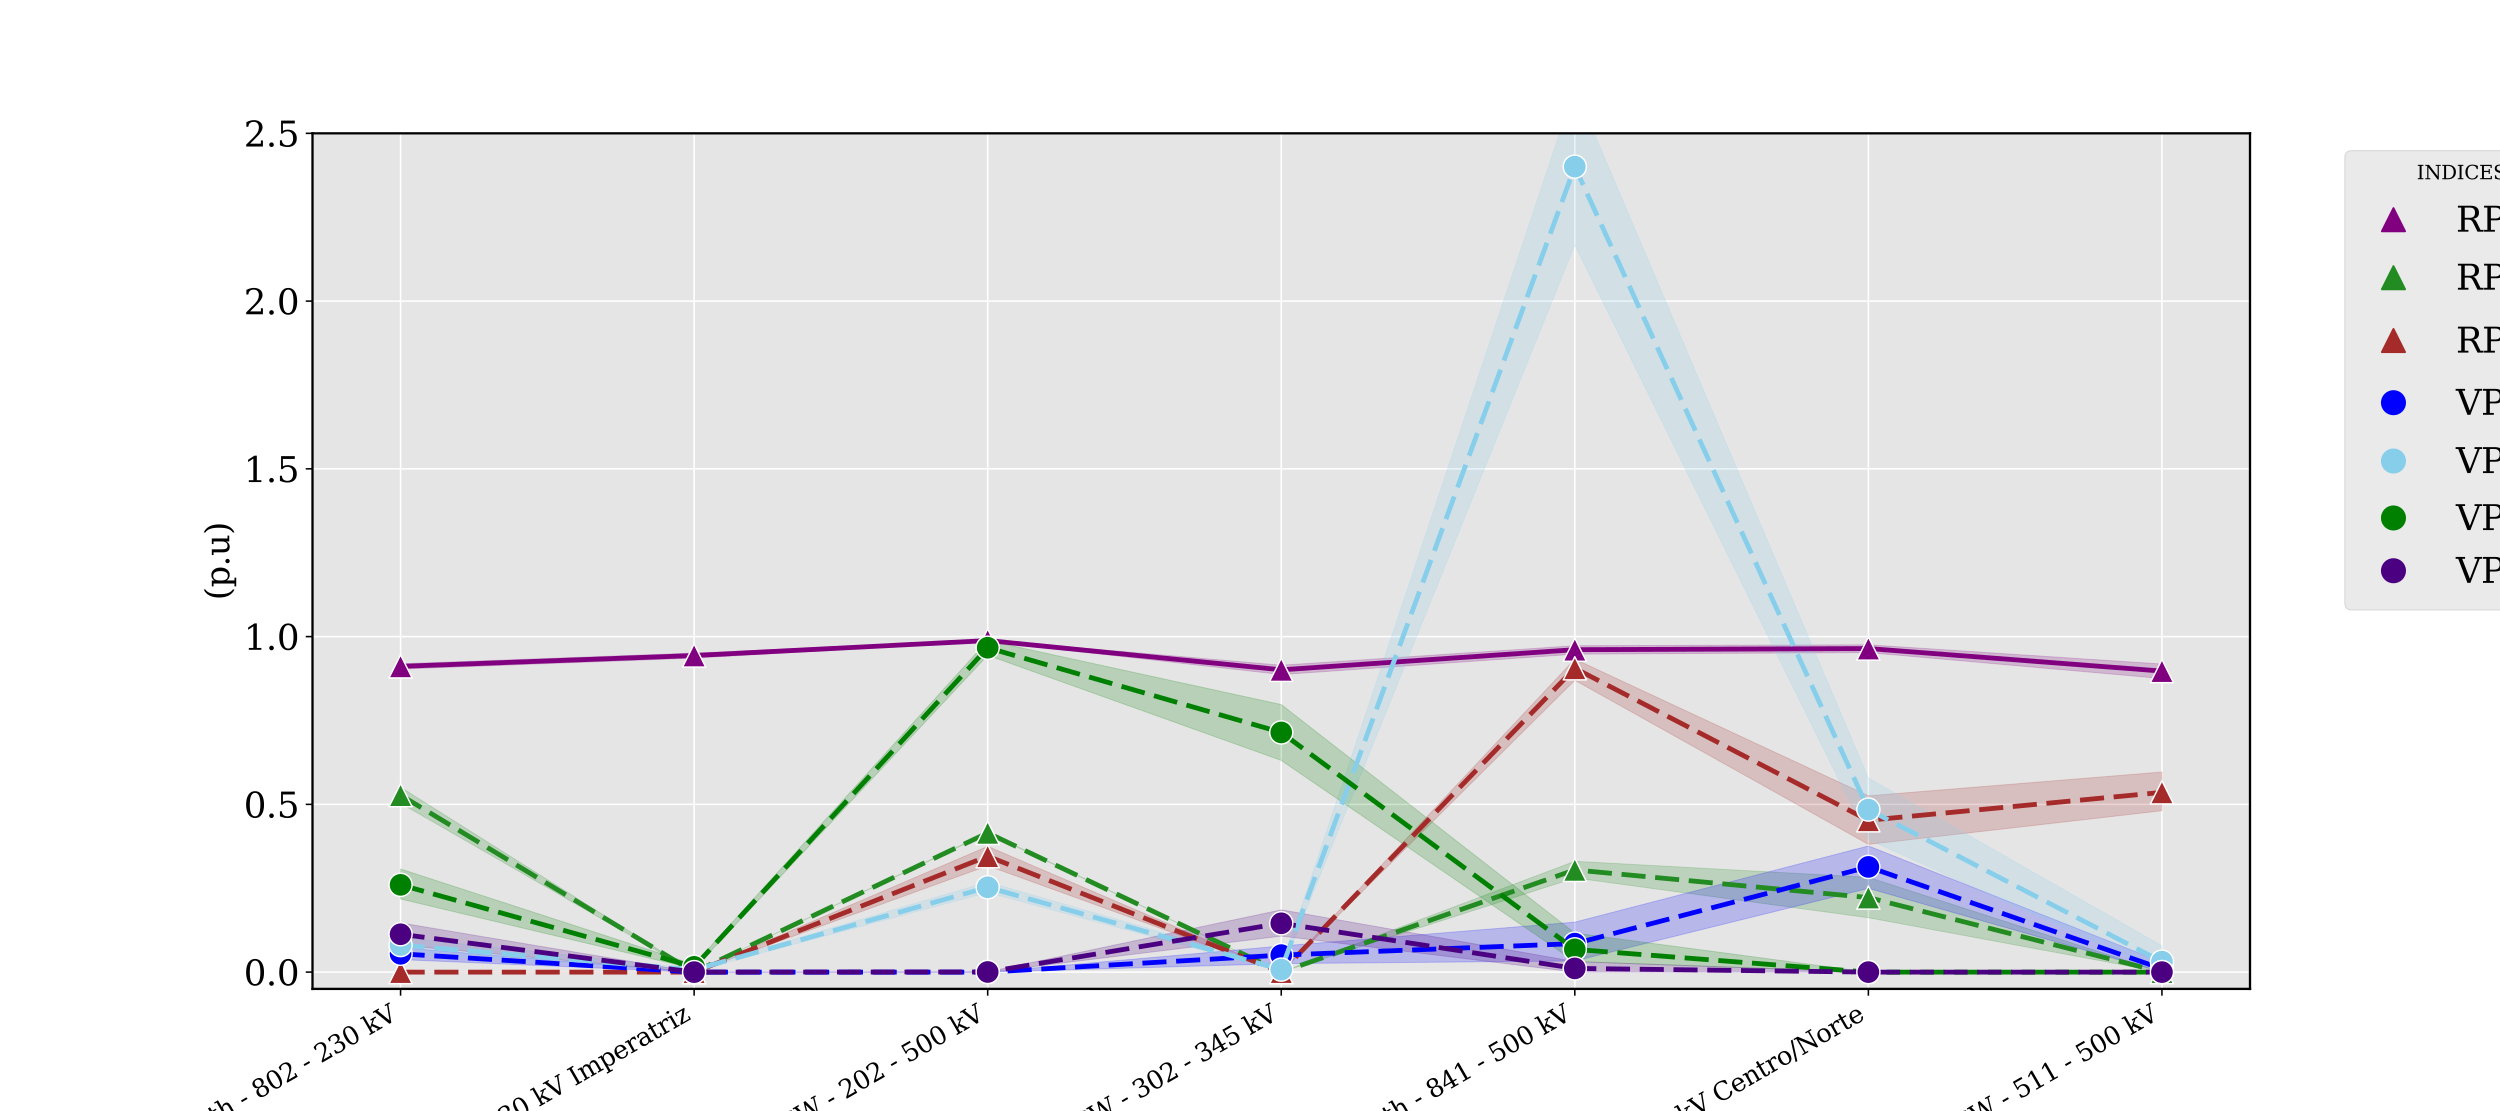 <?xml version="1.0" encoding="utf-8" standalone="no"?>
<!DOCTYPE svg PUBLIC "-//W3C//DTD SVG 1.1//EN"
  "http://www.w3.org/Graphics/SVG/1.1/DTD/svg11.dtd">
<svg xmlns:xlink="http://www.w3.org/1999/xlink" width="1296pt" height="576pt" viewBox="0 0 1296 576" xmlns="http://www.w3.org/2000/svg" version="1.1">
 <defs>
  <style type="text/css">*{stroke-linejoin: round; stroke-linecap: butt}</style>
 </defs>
 <g id="figure_1">
  <g id="patch_1">
   <path d="M 0 576 
L 1296 576 
L 1296 0 
L 0 0 
z
" style="fill: #ffffff"/>
  </g>
  <g id="axes_1">
   <g id="patch_2">
    <path d="M 162 512.64 
L 1166.4 512.64 
L 1166.4 69.12 
L 162 69.12 
z
" style="fill: #e5e5e5"/>
   </g>
   <g id="matplotlib.axis_1">
    <g id="xtick_1">
     <g id="line2d_1">
      <path d="M 207.655 512.64 
L 207.655 69.12 
" clip-path="url(#pb67c1c9830)" style="fill: none; stroke: #ffffff; stroke-width: 0.8; stroke-linecap: square"/>
     </g>
     <g id="line2d_2">
      <defs>
       <path id="mefac472a27" d="M 0 0 
L 0 3.5 
" style="stroke: #000000; stroke-width: 0.8"/>
      </defs>
      <g>
       <use xlink:href="#mefac472a27" x="207.655" y="512.64" style="stroke: #000000; stroke-width: 0.8"/>
      </g>
     </g>
     <g id="text_1">
      <!-- North - 802 - 230 kV -->
      <g transform="translate(89.086 595.87) rotate(-30) scale(0.13 -0.13)">
       <defs>
        <path id="DejaVuSerif-4e" d="M 313 0 
L 313 331 
L 941 331 
L 941 4331 
L 313 4331 
L 313 4666 
L 1509 4666 
L 4306 984 
L 4306 4331 
L 3681 4331 
L 3681 4666 
L 5319 4666 
L 5319 4331 
L 4691 4331 
L 4691 -91 
L 4313 -91 
L 1325 3841 
L 1325 331 
L 1953 331 
L 1953 0 
L 313 0 
z
" transform="scale(0.016)"/>
        <path id="DejaVuSerif-6f" d="M 1925 219 
Q 2388 219 2623 584 
Q 2859 950 2859 1663 
Q 2859 2375 2623 2739 
Q 2388 3103 1925 3103 
Q 1463 3103 1227 2739 
Q 991 2375 991 1663 
Q 991 950 1228 584 
Q 1466 219 1925 219 
z
M 1925 -91 
Q 1200 -91 759 389 
Q 319 869 319 1663 
Q 319 2456 758 2934 
Q 1197 3413 1925 3413 
Q 2653 3413 3092 2934 
Q 3531 2456 3531 1663 
Q 3531 869 3092 389 
Q 2653 -91 1925 -91 
z
" transform="scale(0.016)"/>
        <path id="DejaVuSerif-72" d="M 3059 3328 
L 3059 2497 
L 2728 2497 
Q 2713 2744 2591 2866 
Q 2469 2988 2234 2988 
Q 1809 2988 1582 2694 
Q 1356 2400 1356 1850 
L 1356 331 
L 2022 331 
L 2022 0 
L 263 0 
L 263 331 
L 781 331 
L 781 2994 
L 231 2994 
L 231 3322 
L 1356 3322 
L 1356 2731 
Q 1525 3078 1790 3245 
Q 2056 3413 2438 3413 
Q 2578 3413 2733 3391 
Q 2888 3369 3059 3328 
z
" transform="scale(0.016)"/>
        <path id="DejaVuSerif-74" d="M 691 2988 
L 184 2988 
L 184 3322 
L 691 3322 
L 691 4353 
L 1269 4353 
L 1269 3322 
L 2350 3322 
L 2350 2988 
L 1269 2988 
L 1269 878 
Q 1269 456 1350 337 
Q 1431 219 1650 219 
Q 1875 219 1978 351 
Q 2081 484 2088 781 
L 2522 781 
Q 2497 328 2275 118 
Q 2053 -91 1600 -91 
Q 1103 -91 897 129 
Q 691 350 691 878 
L 691 2988 
z
" transform="scale(0.016)"/>
        <path id="DejaVuSerif-68" d="M 263 0 
L 263 331 
L 781 331 
L 781 4531 
L 231 4531 
L 231 4863 
L 1356 4863 
L 1356 2731 
Q 1516 3069 1770 3241 
Q 2025 3413 2363 3413 
Q 2913 3413 3172 3097 
Q 3431 2781 3431 2113 
L 3431 331 
L 3944 331 
L 3944 0 
L 2356 0 
L 2356 331 
L 2853 331 
L 2853 1931 
Q 2853 2541 2704 2764 
Q 2556 2988 2175 2988 
Q 1775 2988 1565 2697 
Q 1356 2406 1356 1850 
L 1356 331 
L 1856 331 
L 1856 0 
L 263 0 
z
" transform="scale(0.016)"/>
        <path id="DejaVuSerif-20" transform="scale(0.016)"/>
        <path id="DejaVuSerif-2d" d="M 281 1959 
L 1881 1959 
L 1881 1472 
L 281 1472 
L 281 1959 
z
" transform="scale(0.016)"/>
        <path id="DejaVuSerif-38" d="M 2981 1275 
Q 2981 1775 2732 2051 
Q 2484 2328 2034 2328 
Q 1584 2328 1336 2051 
Q 1088 1775 1088 1275 
Q 1088 772 1336 495 
Q 1584 219 2034 219 
Q 2484 219 2732 495 
Q 2981 772 2981 1275 
z
M 2853 3541 
Q 2853 3966 2637 4203 
Q 2422 4441 2034 4441 
Q 1650 4441 1433 4203 
Q 1216 3966 1216 3541 
Q 1216 3113 1433 2875 
Q 1650 2638 2034 2638 
Q 2422 2638 2637 2875 
Q 2853 3113 2853 3541 
z
M 2516 2484 
Q 3047 2413 3344 2092 
Q 3641 1772 3641 1275 
Q 3641 619 3225 264 
Q 2809 -91 2034 -91 
Q 1263 -91 845 264 
Q 428 619 428 1275 
Q 428 1772 725 2092 
Q 1022 2413 1556 2484 
Q 1084 2569 832 2842 
Q 581 3116 581 3541 
Q 581 4103 968 4426 
Q 1356 4750 2034 4750 
Q 2713 4750 3100 4426 
Q 3488 4103 3488 3541 
Q 3488 3116 3236 2842 
Q 2984 2569 2516 2484 
z
" transform="scale(0.016)"/>
        <path id="DejaVuSerif-30" d="M 2034 219 
Q 2513 219 2750 744 
Q 2988 1269 2988 2328 
Q 2988 3391 2750 3916 
Q 2513 4441 2034 4441 
Q 1556 4441 1318 3916 
Q 1081 3391 1081 2328 
Q 1081 1269 1318 744 
Q 1556 219 2034 219 
z
M 2034 -91 
Q 1275 -91 848 546 
Q 422 1184 422 2328 
Q 422 3475 848 4112 
Q 1275 4750 2034 4750 
Q 2797 4750 3222 4112 
Q 3647 3475 3647 2328 
Q 3647 1184 3222 546 
Q 2797 -91 2034 -91 
z
" transform="scale(0.016)"/>
        <path id="DejaVuSerif-32" d="M 819 3553 
L 469 3553 
L 469 4384 
Q 803 4563 1142 4656 
Q 1481 4750 1806 4750 
Q 2534 4750 2956 4397 
Q 3378 4044 3378 3438 
Q 3378 2753 2422 1800 
Q 2347 1728 2309 1691 
L 1131 513 
L 3078 513 
L 3078 1088 
L 3444 1088 
L 3444 0 
L 434 0 
L 434 341 
L 1850 1753 
Q 2319 2222 2519 2614 
Q 2719 3006 2719 3438 
Q 2719 3909 2473 4175 
Q 2228 4441 1797 4441 
Q 1350 4441 1106 4219 
Q 863 3997 819 3553 
z
" transform="scale(0.016)"/>
        <path id="DejaVuSerif-33" d="M 622 4469 
Q 988 4606 1323 4678 
Q 1659 4750 1953 4750 
Q 2638 4750 3022 4454 
Q 3406 4159 3406 3634 
Q 3406 3213 3140 2930 
Q 2875 2647 2388 2547 
Q 2963 2466 3280 2130 
Q 3597 1794 3597 1259 
Q 3597 606 3158 257 
Q 2719 -91 1894 -91 
Q 1528 -91 1179 -12 
Q 831 66 488 225 
L 488 1131 
L 838 1131 
Q 869 681 1141 450 
Q 1413 219 1906 219 
Q 2384 219 2661 495 
Q 2938 772 2938 1253 
Q 2938 1803 2653 2086 
Q 2369 2369 1819 2369 
L 1522 2369 
L 1522 2688 
L 1678 2688 
Q 2225 2688 2498 2914 
Q 2772 3141 2772 3597 
Q 2772 4006 2547 4223 
Q 2322 4441 1900 4441 
Q 1478 4441 1245 4241 
Q 1013 4041 972 3647 
L 622 3647 
L 622 4469 
z
" transform="scale(0.016)"/>
        <path id="DejaVuSerif-6b" d="M 1831 0 
L 219 0 
L 219 331 
L 738 331 
L 738 4531 
L 184 4531 
L 184 4863 
L 1313 4863 
L 1313 1697 
L 2713 2988 
L 2234 2988 
L 2234 3322 
L 3738 3322 
L 3738 2988 
L 3169 2988 
L 2181 2075 
L 3444 331 
L 3922 331 
L 3922 0 
L 2284 0 
L 2284 331 
L 2759 331 
L 1766 1697 
L 1313 1275 
L 1313 331 
L 1831 331 
L 1831 0 
z
" transform="scale(0.016)"/>
        <path id="DejaVuSerif-56" d="M 1119 4331 
L 2497 750 
L 3872 4331 
L 3347 4331 
L 3347 4666 
L 4716 4666 
L 4716 4331 
L 4263 4331 
L 2597 0 
L 2059 0 
L 403 4331 
L -63 4331 
L -63 4666 
L 1638 4666 
L 1638 4331 
L 1119 4331 
z
" transform="scale(0.016)"/>
       </defs>
       <use xlink:href="#DejaVuSerif-4e"/>
       <use xlink:href="#DejaVuSerif-6f" x="87.5"/>
       <use xlink:href="#DejaVuSerif-72" x="147.705"/>
       <use xlink:href="#DejaVuSerif-74" x="195.508"/>
       <use xlink:href="#DejaVuSerif-68" x="235.693"/>
       <use xlink:href="#DejaVuSerif-20" x="300.098"/>
       <use xlink:href="#DejaVuSerif-2d" x="331.885"/>
       <use xlink:href="#DejaVuSerif-20" x="365.674"/>
       <use xlink:href="#DejaVuSerif-38" x="397.461"/>
       <use xlink:href="#DejaVuSerif-30" x="461.084"/>
       <use xlink:href="#DejaVuSerif-32" x="524.707"/>
       <use xlink:href="#DejaVuSerif-20" x="588.33"/>
       <use xlink:href="#DejaVuSerif-2d" x="620.117"/>
       <use xlink:href="#DejaVuSerif-20" x="653.906"/>
       <use xlink:href="#DejaVuSerif-32" x="685.693"/>
       <use xlink:href="#DejaVuSerif-33" x="749.316"/>
       <use xlink:href="#DejaVuSerif-30" x="812.939"/>
       <use xlink:href="#DejaVuSerif-20" x="876.562"/>
       <use xlink:href="#DejaVuSerif-6b" x="908.35"/>
       <use xlink:href="#DejaVuSerif-56" x="968.945"/>
      </g>
     </g>
    </g>
    <g id="xtick_2">
     <g id="line2d_3">
      <path d="M 359.836 512.64 
L 359.836 69.12 
" clip-path="url(#pb67c1c9830)" style="fill: none; stroke: #ffffff; stroke-width: 0.8; stroke-linecap: square"/>
     </g>
     <g id="line2d_4">
      <g>
       <use xlink:href="#mefac472a27" x="359.836" y="512.64" style="stroke: #000000; stroke-width: 0.8"/>
      </g>
     </g>
     <g id="text_2">
      <!-- North - 863 - 230 kV Imperatriz -->
      <g transform="translate(177.164 632.88) rotate(-30) scale(0.13 -0.13)">
       <defs>
        <path id="DejaVuSerif-36" d="M 2094 219 
Q 2534 219 2771 542 
Q 3009 866 3009 1472 
Q 3009 2078 2771 2401 
Q 2534 2725 2094 2725 
Q 1647 2725 1412 2412 
Q 1178 2100 1178 1509 
Q 1178 888 1415 553 
Q 1653 219 2094 219 
z
M 1075 2569 
Q 1288 2803 1556 2918 
Q 1825 3034 2163 3034 
Q 2859 3034 3264 2615 
Q 3669 2197 3669 1472 
Q 3669 763 3233 336 
Q 2797 -91 2069 -91 
Q 1278 -91 853 498 
Q 428 1088 428 2181 
Q 428 3406 931 4078 
Q 1434 4750 2350 4750 
Q 2597 4750 2869 4703 
Q 3141 4656 3425 4563 
L 3425 3794 
L 3072 3794 
Q 3034 4109 2831 4275 
Q 2628 4441 2284 4441 
Q 1678 4441 1381 3981 
Q 1084 3522 1075 2569 
z
" transform="scale(0.016)"/>
        <path id="DejaVuSerif-49" d="M 1581 331 
L 2175 331 
L 2175 0 
L 353 0 
L 353 331 
L 947 331 
L 947 4331 
L 353 4331 
L 353 4666 
L 2175 4666 
L 2175 4331 
L 1581 4331 
L 1581 331 
z
" transform="scale(0.016)"/>
        <path id="DejaVuSerif-6d" d="M 3316 2675 
Q 3481 3041 3739 3227 
Q 3997 3413 4341 3413 
Q 4863 3413 5119 3089 
Q 5375 2766 5375 2113 
L 5375 331 
L 5894 331 
L 5894 0 
L 4300 0 
L 4300 331 
L 4800 331 
L 4800 2047 
Q 4800 2556 4650 2772 
Q 4500 2988 4153 2988 
Q 3769 2988 3567 2697 
Q 3366 2406 3366 1850 
L 3366 331 
L 3866 331 
L 3866 0 
L 2291 0 
L 2291 331 
L 2791 331 
L 2791 2069 
Q 2791 2566 2641 2777 
Q 2491 2988 2144 2988 
Q 1759 2988 1557 2697 
Q 1356 2406 1356 1850 
L 1356 331 
L 1856 331 
L 1856 0 
L 263 0 
L 263 331 
L 781 331 
L 781 2994 
L 231 2994 
L 231 3322 
L 1356 3322 
L 1356 2731 
Q 1516 3063 1762 3238 
Q 2009 3413 2322 3413 
Q 2709 3413 2968 3220 
Q 3228 3028 3316 2675 
z
" transform="scale(0.016)"/>
        <path id="DejaVuSerif-70" d="M 1313 1825 
L 1313 1497 
Q 1313 897 1542 583 
Q 1772 269 2209 269 
Q 2650 269 2876 622 
Q 3103 975 3103 1663 
Q 3103 2353 2876 2703 
Q 2650 3053 2209 3053 
Q 1772 3053 1542 2737 
Q 1313 2422 1313 1825 
z
M 738 2988 
L 184 2988 
L 184 3322 
L 1313 3322 
L 1313 2803 
Q 1481 3116 1742 3264 
Q 2003 3413 2388 3413 
Q 3000 3413 3387 2928 
Q 3775 2444 3775 1663 
Q 3775 881 3387 395 
Q 3000 -91 2388 -91 
Q 2003 -91 1742 57 
Q 1481 206 1313 519 
L 1313 -997 
L 1856 -997 
L 1856 -1331 
L 184 -1331 
L 184 -997 
L 738 -997 
L 738 2988 
z
" transform="scale(0.016)"/>
        <path id="DejaVuSerif-65" d="M 3469 1600 
L 991 1600 
L 991 1575 
Q 991 903 1244 561 
Q 1497 219 1991 219 
Q 2369 219 2611 417 
Q 2853 616 2950 1006 
L 3413 1006 
Q 3275 459 2904 184 
Q 2534 -91 1931 -91 
Q 1203 -91 761 389 
Q 319 869 319 1663 
Q 319 2450 753 2931 
Q 1188 3413 1894 3413 
Q 2647 3413 3050 2948 
Q 3453 2484 3469 1600 
z
M 2791 1931 
Q 2772 2513 2545 2808 
Q 2319 3103 1894 3103 
Q 1497 3103 1269 2806 
Q 1041 2509 991 1931 
L 2791 1931 
z
" transform="scale(0.016)"/>
        <path id="DejaVuSerif-61" d="M 2547 1044 
L 2547 1747 
L 1806 1747 
Q 1378 1747 1168 1562 
Q 959 1378 959 997 
Q 959 650 1171 447 
Q 1384 244 1747 244 
Q 2106 244 2326 466 
Q 2547 688 2547 1044 
z
M 3122 2075 
L 3122 331 
L 3634 331 
L 3634 0 
L 2547 0 
L 2547 359 
Q 2356 128 2106 18 
Q 1856 -91 1522 -91 
Q 969 -91 644 203 
Q 319 497 319 997 
Q 319 1513 691 1797 
Q 1063 2081 1741 2081 
L 2547 2081 
L 2547 2309 
Q 2547 2688 2317 2895 
Q 2088 3103 1672 3103 
Q 1328 3103 1125 2947 
Q 922 2791 872 2484 
L 575 2484 
L 575 3156 
Q 875 3284 1158 3348 
Q 1441 3413 1709 3413 
Q 2400 3413 2761 3070 
Q 3122 2728 3122 2075 
z
" transform="scale(0.016)"/>
        <path id="DejaVuSerif-69" d="M 622 4353 
Q 622 4497 726 4603 
Q 831 4709 978 4709 
Q 1122 4709 1226 4603 
Q 1331 4497 1331 4353 
Q 1331 4206 1228 4103 
Q 1125 4000 978 4000 
Q 831 4000 726 4103 
Q 622 4206 622 4353 
z
M 1356 331 
L 1900 331 
L 1900 0 
L 231 0 
L 231 331 
L 781 331 
L 781 2988 
L 231 2988 
L 231 3322 
L 1356 3322 
L 1356 331 
z
" transform="scale(0.016)"/>
        <path id="DejaVuSerif-7a" d="M 256 0 
L 256 269 
L 2338 2988 
L 691 2988 
L 691 2413 
L 359 2413 
L 359 3322 
L 3078 3322 
L 3078 3053 
L 997 331 
L 2803 331 
L 2803 934 
L 3138 934 
L 3138 0 
L 256 0 
z
" transform="scale(0.016)"/>
       </defs>
       <use xlink:href="#DejaVuSerif-4e"/>
       <use xlink:href="#DejaVuSerif-6f" x="87.5"/>
       <use xlink:href="#DejaVuSerif-72" x="147.705"/>
       <use xlink:href="#DejaVuSerif-74" x="195.508"/>
       <use xlink:href="#DejaVuSerif-68" x="235.693"/>
       <use xlink:href="#DejaVuSerif-20" x="300.098"/>
       <use xlink:href="#DejaVuSerif-2d" x="331.885"/>
       <use xlink:href="#DejaVuSerif-20" x="365.674"/>
       <use xlink:href="#DejaVuSerif-38" x="397.461"/>
       <use xlink:href="#DejaVuSerif-36" x="461.084"/>
       <use xlink:href="#DejaVuSerif-33" x="524.707"/>
       <use xlink:href="#DejaVuSerif-20" x="588.33"/>
       <use xlink:href="#DejaVuSerif-2d" x="620.117"/>
       <use xlink:href="#DejaVuSerif-20" x="653.906"/>
       <use xlink:href="#DejaVuSerif-32" x="685.693"/>
       <use xlink:href="#DejaVuSerif-33" x="749.316"/>
       <use xlink:href="#DejaVuSerif-30" x="812.939"/>
       <use xlink:href="#DejaVuSerif-20" x="876.562"/>
       <use xlink:href="#DejaVuSerif-6b" x="908.35"/>
       <use xlink:href="#DejaVuSerif-56" x="968.945"/>
       <use xlink:href="#DejaVuSerif-20" x="1041.162"/>
       <use xlink:href="#DejaVuSerif-49" x="1072.949"/>
       <use xlink:href="#DejaVuSerif-6d" x="1112.451"/>
       <use xlink:href="#DejaVuSerif-70" x="1207.275"/>
       <use xlink:href="#DejaVuSerif-65" x="1271.289"/>
       <use xlink:href="#DejaVuSerif-72" x="1330.469"/>
       <use xlink:href="#DejaVuSerif-61" x="1378.271"/>
       <use xlink:href="#DejaVuSerif-74" x="1437.891"/>
       <use xlink:href="#DejaVuSerif-72" x="1478.076"/>
       <use xlink:href="#DejaVuSerif-69" x="1525.879"/>
       <use xlink:href="#DejaVuSerif-7a" x="1557.861"/>
      </g>
     </g>
    </g>
    <g id="xtick_3">
     <g id="line2d_5">
      <path d="M 512.018 512.64 
L 512.018 69.12 
" clip-path="url(#pb67c1c9830)" style="fill: none; stroke: #ffffff; stroke-width: 0.8; stroke-linecap: square"/>
     </g>
     <g id="line2d_6">
      <g>
       <use xlink:href="#mefac472a27" x="512.018" y="512.64" style="stroke: #000000; stroke-width: 0.8"/>
      </g>
     </g>
     <g id="text_3">
      <!-- SE-CW - 202 - 500 kV -->
      <g transform="translate(387.103 599.534) rotate(-30) scale(0.13 -0.13)">
       <defs>
        <path id="DejaVuSerif-53" d="M 594 225 
L 594 1288 
L 953 1284 
Q 969 753 1261 498 
Q 1553 244 2150 244 
Q 2706 244 2998 464 
Q 3291 684 3291 1106 
Q 3291 1444 3114 1625 
Q 2938 1806 2369 1978 
L 1753 2163 
Q 1084 2366 811 2669 
Q 538 2972 538 3500 
Q 538 4094 959 4422 
Q 1381 4750 2144 4750 
Q 2469 4750 2856 4679 
Q 3244 4609 3681 4475 
L 3681 3481 
L 3328 3481 
Q 3275 3975 2998 4195 
Q 2722 4416 2156 4416 
Q 1663 4416 1405 4214 
Q 1147 4013 1147 3628 
Q 1147 3294 1340 3103 
Q 1534 2913 2163 2725 
L 2741 2553 
Q 3375 2363 3645 2067 
Q 3916 1772 3916 1275 
Q 3916 597 3481 253 
Q 3047 -91 2188 -91 
Q 1803 -91 1404 -12 
Q 1006 66 594 225 
z
" transform="scale(0.016)"/>
        <path id="DejaVuSerif-45" d="M 353 0 
L 353 331 
L 947 331 
L 947 4331 
L 353 4331 
L 353 4666 
L 4109 4666 
L 4109 3628 
L 3725 3628 
L 3725 4281 
L 1581 4281 
L 1581 2719 
L 3109 2719 
L 3109 3303 
L 3494 3303 
L 3494 1753 
L 3109 1753 
L 3109 2338 
L 1581 2338 
L 1581 384 
L 3775 384 
L 3775 1038 
L 4159 1038 
L 4159 0 
L 353 0 
z
" transform="scale(0.016)"/>
        <path id="DejaVuSerif-43" d="M 4513 1234 
Q 4306 581 3820 245 
Q 3334 -91 2591 -91 
Q 2134 -91 1743 65 
Q 1353 222 1050 525 
Q 700 875 529 1320 
Q 359 1766 359 2328 
Q 359 3416 987 4083 
Q 1616 4750 2644 4750 
Q 3025 4750 3456 4650 
Q 3888 4550 4384 4347 
L 4384 3272 
L 4031 3272 
Q 3916 3859 3567 4137 
Q 3219 4416 2591 4416 
Q 1844 4416 1459 3886 
Q 1075 3356 1075 2328 
Q 1075 1303 1459 773 
Q 1844 244 2591 244 
Q 3113 244 3450 492 
Q 3788 741 3938 1234 
L 4513 1234 
z
" transform="scale(0.016)"/>
        <path id="DejaVuSerif-57" d="M 4878 0 
L 4366 0 
L 3297 3794 
L 2228 0 
L 1716 0 
L 494 4331 
L 31 4331 
L 31 4666 
L 1734 4666 
L 1734 4331 
L 1153 4331 
L 2125 884 
L 3188 4666 
L 3694 4666 
L 4775 844 
L 5753 4331 
L 5216 4331 
L 5216 4666 
L 6559 4666 
L 6559 4331 
L 6100 4331 
L 4878 0 
z
" transform="scale(0.016)"/>
        <path id="DejaVuSerif-35" d="M 3219 4666 
L 3219 4153 
L 1081 4153 
L 1081 2816 
Q 1244 2928 1461 2984 
Q 1678 3041 1947 3041 
Q 2703 3041 3140 2622 
Q 3578 2203 3578 1478 
Q 3578 738 3136 323 
Q 2694 -91 1894 -91 
Q 1572 -91 1234 -12 
Q 897 66 544 225 
L 544 1131 
L 897 1131 
Q 925 688 1179 453 
Q 1434 219 1894 219 
Q 2388 219 2653 544 
Q 2919 869 2919 1478 
Q 2919 2084 2655 2407 
Q 2391 2731 1894 2731 
Q 1613 2731 1398 2631 
Q 1184 2531 1019 2322 
L 750 2322 
L 750 4666 
L 3219 4666 
z
" transform="scale(0.016)"/>
       </defs>
       <use xlink:href="#DejaVuSerif-53"/>
       <use xlink:href="#DejaVuSerif-45" x="68.506"/>
       <use xlink:href="#DejaVuSerif-2d" x="143.379"/>
       <use xlink:href="#DejaVuSerif-43" x="177.168"/>
       <use xlink:href="#DejaVuSerif-57" x="253.682"/>
       <use xlink:href="#DejaVuSerif-20" x="356.465"/>
       <use xlink:href="#DejaVuSerif-2d" x="388.252"/>
       <use xlink:href="#DejaVuSerif-20" x="422.041"/>
       <use xlink:href="#DejaVuSerif-32" x="453.828"/>
       <use xlink:href="#DejaVuSerif-30" x="517.451"/>
       <use xlink:href="#DejaVuSerif-32" x="581.074"/>
       <use xlink:href="#DejaVuSerif-20" x="644.697"/>
       <use xlink:href="#DejaVuSerif-2d" x="676.484"/>
       <use xlink:href="#DejaVuSerif-20" x="710.273"/>
       <use xlink:href="#DejaVuSerif-35" x="742.061"/>
       <use xlink:href="#DejaVuSerif-30" x="805.684"/>
       <use xlink:href="#DejaVuSerif-30" x="869.307"/>
       <use xlink:href="#DejaVuSerif-20" x="932.93"/>
       <use xlink:href="#DejaVuSerif-6b" x="964.717"/>
       <use xlink:href="#DejaVuSerif-56" x="1025.312"/>
      </g>
     </g>
    </g>
    <g id="xtick_4">
     <g id="line2d_7">
      <path d="M 664.2 512.64 
L 664.2 69.12 
" clip-path="url(#pb67c1c9830)" style="fill: none; stroke: #ffffff; stroke-width: 0.8; stroke-linecap: square"/>
     </g>
     <g id="line2d_8">
      <g>
       <use xlink:href="#mefac472a27" x="664.2" y="512.64" style="stroke: #000000; stroke-width: 0.8"/>
      </g>
     </g>
     <g id="text_4">
      <!-- SE-CW - 302 - 345 kV -->
      <g transform="translate(539.285 599.534) rotate(-30) scale(0.13 -0.13)">
       <defs>
        <path id="DejaVuSerif-34" d="M 2234 1581 
L 2234 4063 
L 641 1581 
L 2234 1581 
z
M 3609 0 
L 1484 0 
L 1484 331 
L 2234 331 
L 2234 1247 
L 197 1247 
L 197 1588 
L 2241 4750 
L 2859 4750 
L 2859 1581 
L 3750 1581 
L 3750 1247 
L 2859 1247 
L 2859 331 
L 3609 331 
L 3609 0 
z
" transform="scale(0.016)"/>
       </defs>
       <use xlink:href="#DejaVuSerif-53"/>
       <use xlink:href="#DejaVuSerif-45" x="68.506"/>
       <use xlink:href="#DejaVuSerif-2d" x="143.379"/>
       <use xlink:href="#DejaVuSerif-43" x="177.168"/>
       <use xlink:href="#DejaVuSerif-57" x="253.682"/>
       <use xlink:href="#DejaVuSerif-20" x="356.465"/>
       <use xlink:href="#DejaVuSerif-2d" x="388.252"/>
       <use xlink:href="#DejaVuSerif-20" x="422.041"/>
       <use xlink:href="#DejaVuSerif-33" x="453.828"/>
       <use xlink:href="#DejaVuSerif-30" x="517.451"/>
       <use xlink:href="#DejaVuSerif-32" x="581.074"/>
       <use xlink:href="#DejaVuSerif-20" x="644.697"/>
       <use xlink:href="#DejaVuSerif-2d" x="676.484"/>
       <use xlink:href="#DejaVuSerif-20" x="710.273"/>
       <use xlink:href="#DejaVuSerif-33" x="742.061"/>
       <use xlink:href="#DejaVuSerif-34" x="805.684"/>
       <use xlink:href="#DejaVuSerif-35" x="869.307"/>
       <use xlink:href="#DejaVuSerif-20" x="932.93"/>
       <use xlink:href="#DejaVuSerif-6b" x="964.717"/>
       <use xlink:href="#DejaVuSerif-56" x="1025.312"/>
      </g>
     </g>
    </g>
    <g id="xtick_5">
     <g id="line2d_9">
      <path d="M 816.382 512.64 
L 816.382 69.12 
" clip-path="url(#pb67c1c9830)" style="fill: none; stroke: #ffffff; stroke-width: 0.8; stroke-linecap: square"/>
     </g>
     <g id="line2d_10">
      <g>
       <use xlink:href="#mefac472a27" x="816.382" y="512.64" style="stroke: #000000; stroke-width: 0.8"/>
      </g>
     </g>
     <g id="text_5">
      <!-- North - 841 - 500 kV -->
      <g transform="translate(697.813 595.87) rotate(-30) scale(0.13 -0.13)">
       <defs>
        <path id="DejaVuSerif-31" d="M 909 0 
L 909 331 
L 1722 331 
L 1722 4213 
L 781 3603 
L 781 4013 
L 1919 4750 
L 2350 4750 
L 2350 331 
L 3163 331 
L 3163 0 
L 909 0 
z
" transform="scale(0.016)"/>
       </defs>
       <use xlink:href="#DejaVuSerif-4e"/>
       <use xlink:href="#DejaVuSerif-6f" x="87.5"/>
       <use xlink:href="#DejaVuSerif-72" x="147.705"/>
       <use xlink:href="#DejaVuSerif-74" x="195.508"/>
       <use xlink:href="#DejaVuSerif-68" x="235.693"/>
       <use xlink:href="#DejaVuSerif-20" x="300.098"/>
       <use xlink:href="#DejaVuSerif-2d" x="331.885"/>
       <use xlink:href="#DejaVuSerif-20" x="365.674"/>
       <use xlink:href="#DejaVuSerif-38" x="397.461"/>
       <use xlink:href="#DejaVuSerif-34" x="461.084"/>
       <use xlink:href="#DejaVuSerif-31" x="524.707"/>
       <use xlink:href="#DejaVuSerif-20" x="588.33"/>
       <use xlink:href="#DejaVuSerif-2d" x="620.117"/>
       <use xlink:href="#DejaVuSerif-20" x="653.906"/>
       <use xlink:href="#DejaVuSerif-35" x="685.693"/>
       <use xlink:href="#DejaVuSerif-30" x="749.316"/>
       <use xlink:href="#DejaVuSerif-30" x="812.939"/>
       <use xlink:href="#DejaVuSerif-20" x="876.562"/>
       <use xlink:href="#DejaVuSerif-6b" x="908.35"/>
       <use xlink:href="#DejaVuSerif-56" x="968.945"/>
      </g>
     </g>
    </g>
    <g id="xtick_6">
     <g id="line2d_11">
      <path d="M 968.564 512.64 
L 968.564 69.12 
" clip-path="url(#pb67c1c9830)" style="fill: none; stroke: #ffffff; stroke-width: 0.8; stroke-linecap: square"/>
     </g>
     <g id="line2d_12">
      <g>
       <use xlink:href="#mefac472a27" x="968.564" y="512.64" style="stroke: #000000; stroke-width: 0.8"/>
      </g>
     </g>
     <g id="text_6">
      <!-- North - 862 - 230 kV Centro/Norte -->
      <g transform="translate(770.214 641.931) rotate(-30) scale(0.13 -0.13)">
       <defs>
        <path id="DejaVuSerif-6e" d="M 263 0 
L 263 331 
L 781 331 
L 781 2988 
L 231 2988 
L 231 3322 
L 1356 3322 
L 1356 2731 
Q 1516 3069 1770 3241 
Q 2025 3413 2363 3413 
Q 2913 3413 3172 3097 
Q 3431 2781 3431 2113 
L 3431 331 
L 3944 331 
L 3944 0 
L 2356 0 
L 2356 331 
L 2853 331 
L 2853 1931 
Q 2853 2541 2703 2767 
Q 2553 2994 2175 2994 
Q 1775 2994 1565 2701 
Q 1356 2409 1356 1850 
L 1356 331 
L 1856 331 
L 1856 0 
L 263 0 
z
" transform="scale(0.016)"/>
        <path id="DejaVuSerif-2f" d="M 1656 4666 
L 2156 4666 
L 500 -594 
L 0 -594 
L 1656 4666 
z
" transform="scale(0.016)"/>
       </defs>
       <use xlink:href="#DejaVuSerif-4e"/>
       <use xlink:href="#DejaVuSerif-6f" x="87.5"/>
       <use xlink:href="#DejaVuSerif-72" x="147.705"/>
       <use xlink:href="#DejaVuSerif-74" x="195.508"/>
       <use xlink:href="#DejaVuSerif-68" x="235.693"/>
       <use xlink:href="#DejaVuSerif-20" x="300.098"/>
       <use xlink:href="#DejaVuSerif-2d" x="331.885"/>
       <use xlink:href="#DejaVuSerif-20" x="365.674"/>
       <use xlink:href="#DejaVuSerif-38" x="397.461"/>
       <use xlink:href="#DejaVuSerif-36" x="461.084"/>
       <use xlink:href="#DejaVuSerif-32" x="524.707"/>
       <use xlink:href="#DejaVuSerif-20" x="588.33"/>
       <use xlink:href="#DejaVuSerif-2d" x="620.117"/>
       <use xlink:href="#DejaVuSerif-20" x="653.906"/>
       <use xlink:href="#DejaVuSerif-32" x="685.693"/>
       <use xlink:href="#DejaVuSerif-33" x="749.316"/>
       <use xlink:href="#DejaVuSerif-30" x="812.939"/>
       <use xlink:href="#DejaVuSerif-20" x="876.562"/>
       <use xlink:href="#DejaVuSerif-6b" x="908.35"/>
       <use xlink:href="#DejaVuSerif-56" x="968.945"/>
       <use xlink:href="#DejaVuSerif-20" x="1041.162"/>
       <use xlink:href="#DejaVuSerif-43" x="1072.949"/>
       <use xlink:href="#DejaVuSerif-65" x="1149.463"/>
       <use xlink:href="#DejaVuSerif-6e" x="1208.643"/>
       <use xlink:href="#DejaVuSerif-74" x="1273.047"/>
       <use xlink:href="#DejaVuSerif-72" x="1313.232"/>
       <use xlink:href="#DejaVuSerif-6f" x="1361.035"/>
       <use xlink:href="#DejaVuSerif-2f" x="1421.24"/>
       <use xlink:href="#DejaVuSerif-4e" x="1454.932"/>
       <use xlink:href="#DejaVuSerif-6f" x="1542.432"/>
       <use xlink:href="#DejaVuSerif-72" x="1602.637"/>
       <use xlink:href="#DejaVuSerif-74" x="1650.439"/>
       <use xlink:href="#DejaVuSerif-65" x="1690.625"/>
      </g>
     </g>
    </g>
    <g id="xtick_7">
     <g id="line2d_13">
      <path d="M 1120.745 512.64 
L 1120.745 69.12 
" clip-path="url(#pb67c1c9830)" style="fill: none; stroke: #ffffff; stroke-width: 0.8; stroke-linecap: square"/>
     </g>
     <g id="line2d_14">
      <g>
       <use xlink:href="#mefac472a27" x="1120.745" y="512.64" style="stroke: #000000; stroke-width: 0.8"/>
      </g>
     </g>
     <g id="text_7">
      <!-- SE-CW - 511 - 500 kV -->
      <g transform="translate(995.83 599.534) rotate(-30) scale(0.13 -0.13)">
       <use xlink:href="#DejaVuSerif-53"/>
       <use xlink:href="#DejaVuSerif-45" x="68.506"/>
       <use xlink:href="#DejaVuSerif-2d" x="143.379"/>
       <use xlink:href="#DejaVuSerif-43" x="177.168"/>
       <use xlink:href="#DejaVuSerif-57" x="253.682"/>
       <use xlink:href="#DejaVuSerif-20" x="356.465"/>
       <use xlink:href="#DejaVuSerif-2d" x="388.252"/>
       <use xlink:href="#DejaVuSerif-20" x="422.041"/>
       <use xlink:href="#DejaVuSerif-35" x="453.828"/>
       <use xlink:href="#DejaVuSerif-31" x="517.451"/>
       <use xlink:href="#DejaVuSerif-31" x="581.074"/>
       <use xlink:href="#DejaVuSerif-20" x="644.697"/>
       <use xlink:href="#DejaVuSerif-2d" x="676.484"/>
       <use xlink:href="#DejaVuSerif-20" x="710.273"/>
       <use xlink:href="#DejaVuSerif-35" x="742.061"/>
       <use xlink:href="#DejaVuSerif-30" x="805.684"/>
       <use xlink:href="#DejaVuSerif-30" x="869.307"/>
       <use xlink:href="#DejaVuSerif-20" x="932.93"/>
       <use xlink:href="#DejaVuSerif-6b" x="964.717"/>
       <use xlink:href="#DejaVuSerif-56" x="1025.312"/>
      </g>
     </g>
    </g>
    <g id="text_8">
     <!-- Control Area -->
     <g transform="translate(608.788 661.19) scale(0.17 -0.17)">
      <defs>
       <path id="DejaVuSerif-6c" d="M 1313 331 
L 1856 331 
L 1856 0 
L 184 0 
L 184 331 
L 738 331 
L 738 4531 
L 184 4531 
L 184 4863 
L 1313 4863 
L 1313 331 
z
" transform="scale(0.016)"/>
       <path id="DejaVuSerif-41" d="M 1281 1691 
L 2994 1691 
L 2138 3909 
L 1281 1691 
z
M -38 0 
L -38 331 
L 372 331 
L 2034 4666 
L 2559 4666 
L 4225 331 
L 4684 331 
L 4684 0 
L 2988 0 
L 2988 331 
L 3506 331 
L 3116 1356 
L 1153 1356 
L 763 331 
L 1275 331 
L 1275 0 
L -38 0 
z
" transform="scale(0.016)"/>
      </defs>
      <use xlink:href="#DejaVuSerif-43"/>
      <use xlink:href="#DejaVuSerif-6f" x="76.514"/>
      <use xlink:href="#DejaVuSerif-6e" x="136.719"/>
      <use xlink:href="#DejaVuSerif-74" x="201.123"/>
      <use xlink:href="#DejaVuSerif-72" x="241.309"/>
      <use xlink:href="#DejaVuSerif-6f" x="289.111"/>
      <use xlink:href="#DejaVuSerif-6c" x="349.316"/>
      <use xlink:href="#DejaVuSerif-20" x="381.299"/>
      <use xlink:href="#DejaVuSerif-41" x="413.086"/>
      <use xlink:href="#DejaVuSerif-72" x="485.303"/>
      <use xlink:href="#DejaVuSerif-65" x="533.105"/>
      <use xlink:href="#DejaVuSerif-61" x="592.285"/>
     </g>
    </g>
   </g>
   <g id="matplotlib.axis_2">
    <g id="ytick_1">
     <g id="line2d_15">
      <path d="M 162 503.944 
L 1166.4 503.944 
" clip-path="url(#pb67c1c9830)" style="fill: none; stroke: #ffffff; stroke-width: 0.8; stroke-linecap: square"/>
     </g>
     <g id="line2d_16">
      <defs>
       <path id="m80f28ec6d6" d="M 0 0 
L -3.5 0 
" style="stroke: #000000; stroke-width: 0.8"/>
      </defs>
      <g>
       <use xlink:href="#m80f28ec6d6" x="162" y="503.944" style="stroke: #000000; stroke-width: 0.8"/>
      </g>
     </g>
     <g id="text_9">
      <!-- 0.0 -->
      <g transform="translate(126.374 510.782) scale(0.18 -0.18)">
       <defs>
        <path id="DejaVuSerif-2e" d="M 603 325 
Q 603 500 722 622 
Q 841 744 1019 744 
Q 1191 744 1312 622 
Q 1434 500 1434 325 
Q 1434 153 1312 31 
Q 1191 -91 1019 -91 
Q 841 -91 722 29 
Q 603 150 603 325 
z
" transform="scale(0.016)"/>
       </defs>
       <use xlink:href="#DejaVuSerif-30"/>
       <use xlink:href="#DejaVuSerif-2e" x="63.623"/>
       <use xlink:href="#DejaVuSerif-30" x="95.41"/>
      </g>
     </g>
    </g>
    <g id="ytick_2">
     <g id="line2d_17">
      <path d="M 162 416.979 
L 1166.4 416.979 
" clip-path="url(#pb67c1c9830)" style="fill: none; stroke: #ffffff; stroke-width: 0.8; stroke-linecap: square"/>
     </g>
     <g id="line2d_18">
      <g>
       <use xlink:href="#m80f28ec6d6" x="162" y="416.979" style="stroke: #000000; stroke-width: 0.8"/>
      </g>
     </g>
     <g id="text_10">
      <!-- 0.5 -->
      <g transform="translate(126.374 423.817) scale(0.18 -0.18)">
       <use xlink:href="#DejaVuSerif-30"/>
       <use xlink:href="#DejaVuSerif-2e" x="63.623"/>
       <use xlink:href="#DejaVuSerif-35" x="95.41"/>
      </g>
     </g>
    </g>
    <g id="ytick_3">
     <g id="line2d_19">
      <path d="M 162 330.014 
L 1166.4 330.014 
" clip-path="url(#pb67c1c9830)" style="fill: none; stroke: #ffffff; stroke-width: 0.8; stroke-linecap: square"/>
     </g>
     <g id="line2d_20">
      <g>
       <use xlink:href="#m80f28ec6d6" x="162" y="330.014" style="stroke: #000000; stroke-width: 0.8"/>
      </g>
     </g>
     <g id="text_11">
      <!-- 1.0 -->
      <g transform="translate(126.374 336.853) scale(0.18 -0.18)">
       <use xlink:href="#DejaVuSerif-31"/>
       <use xlink:href="#DejaVuSerif-2e" x="63.623"/>
       <use xlink:href="#DejaVuSerif-30" x="95.41"/>
      </g>
     </g>
    </g>
    <g id="ytick_4">
     <g id="line2d_21">
      <path d="M 162 243.049 
L 1166.4 243.049 
" clip-path="url(#pb67c1c9830)" style="fill: none; stroke: #ffffff; stroke-width: 0.8; stroke-linecap: square"/>
     </g>
     <g id="line2d_22">
      <g>
       <use xlink:href="#m80f28ec6d6" x="162" y="243.049" style="stroke: #000000; stroke-width: 0.8"/>
      </g>
     </g>
     <g id="text_12">
      <!-- 1.5 -->
      <g transform="translate(126.374 249.888) scale(0.18 -0.18)">
       <use xlink:href="#DejaVuSerif-31"/>
       <use xlink:href="#DejaVuSerif-2e" x="63.623"/>
       <use xlink:href="#DejaVuSerif-35" x="95.41"/>
      </g>
     </g>
    </g>
    <g id="ytick_5">
     <g id="line2d_23">
      <path d="M 162 156.085 
L 1166.4 156.085 
" clip-path="url(#pb67c1c9830)" style="fill: none; stroke: #ffffff; stroke-width: 0.8; stroke-linecap: square"/>
     </g>
     <g id="line2d_24">
      <g>
       <use xlink:href="#m80f28ec6d6" x="162" y="156.085" style="stroke: #000000; stroke-width: 0.8"/>
      </g>
     </g>
     <g id="text_13">
      <!-- 2.0 -->
      <g transform="translate(126.374 162.923) scale(0.18 -0.18)">
       <use xlink:href="#DejaVuSerif-32"/>
       <use xlink:href="#DejaVuSerif-2e" x="63.623"/>
       <use xlink:href="#DejaVuSerif-30" x="95.41"/>
      </g>
     </g>
    </g>
    <g id="ytick_6">
     <g id="line2d_25">
      <path d="M 162 69.12 
L 1166.4 69.12 
" clip-path="url(#pb67c1c9830)" style="fill: none; stroke: #ffffff; stroke-width: 0.8; stroke-linecap: square"/>
     </g>
     <g id="line2d_26">
      <g>
       <use xlink:href="#m80f28ec6d6" x="162" y="69.12" style="stroke: #000000; stroke-width: 0.8"/>
      </g>
     </g>
     <g id="text_14">
      <!-- 2.5 -->
      <g transform="translate(126.374 75.959) scale(0.18 -0.18)">
       <use xlink:href="#DejaVuSerif-32"/>
       <use xlink:href="#DejaVuSerif-2e" x="63.623"/>
       <use xlink:href="#DejaVuSerif-35" x="95.41"/>
      </g>
     </g>
    </g>
    <g id="text_15">
     <!-- (p.u) -->
     <g transform="translate(118.839 311.13) rotate(-90) scale(0.17 -0.17)">
      <defs>
       <path id="DejaVuSerif-28" d="M 2041 -997 
Q 1281 -656 893 83 
Q 506 822 506 1931 
Q 506 3044 893 3783 
Q 1281 4522 2041 4863 
L 2041 4556 
Q 1559 4225 1350 3623 
Q 1141 3022 1141 1931 
Q 1141 844 1350 242 
Q 1559 -359 2041 -691 
L 2041 -997 
z
" transform="scale(0.016)"/>
       <path id="DejaVuSerif-75" d="M 2266 3322 
L 3341 3322 
L 3341 331 
L 3884 331 
L 3884 0 
L 2766 0 
L 2766 588 
Q 2606 256 2353 82 
Q 2100 -91 1766 -91 
Q 1213 -91 952 223 
Q 691 538 691 1209 
L 691 2988 
L 172 2988 
L 172 3322 
L 1269 3322 
L 1269 1388 
Q 1269 781 1417 556 
Q 1566 331 1947 331 
Q 2347 331 2556 625 
Q 2766 919 2766 1478 
L 2766 2988 
L 2266 2988 
L 2266 3322 
z
" transform="scale(0.016)"/>
       <path id="DejaVuSerif-29" d="M 453 -997 
L 453 -691 
Q 934 -359 1145 242 
Q 1356 844 1356 1931 
Q 1356 3022 1145 3623 
Q 934 4225 453 4556 
L 453 4863 
Q 1216 4522 1603 3783 
Q 1991 3044 1991 1931 
Q 1991 822 1603 83 
Q 1216 -656 453 -997 
z
" transform="scale(0.016)"/>
      </defs>
      <use xlink:href="#DejaVuSerif-28"/>
      <use xlink:href="#DejaVuSerif-70" x="39.014"/>
      <use xlink:href="#DejaVuSerif-2e" x="103.027"/>
      <use xlink:href="#DejaVuSerif-75" x="134.814"/>
      <use xlink:href="#DejaVuSerif-29" x="199.219"/>
     </g>
    </g>
   </g>
   <g id="PolyCollection_1">
    <defs>
     <path id="md0bebaf077" d="M 207.655 -231.918 
L 207.655 -229.143 
L 359.836 -234.855 
L 512.018 -243.557 
L 664.2 -226.313 
L 816.382 -236.883 
L 968.564 -237.701 
L 1120.745 -224.256 
L 1120.745 -231.756 
L 1120.745 -231.756 
L 968.564 -241.729 
L 816.382 -241.267 
L 664.2 -231.134 
L 512.018 -244.238 
L 359.836 -237.419 
L 207.655 -231.918 
z
" style="stroke: #800080; stroke-opacity: 0.2; stroke-width: 0.5"/>
    </defs>
    <g clip-path="url(#pb67c1c9830)">
     <use xlink:href="#md0bebaf077" x="0" y="576" style="fill: #800080; fill-opacity: 0.2; stroke: #800080; stroke-opacity: 0.2; stroke-width: 0.5"/>
    </g>
   </g>
   <g id="PolyCollection_2">
    <defs>
     <path id="mcacf210903" d="M 207.655 -167.905 
L 207.655 -159.586 
L 359.836 -72.056 
L 512.018 -144.094 
L 664.2 -72.056 
L 816.382 -120.869 
L 968.564 -100.239 
L 1120.745 -72.056 
L 1120.745 -72.056 
L 1120.745 -72.056 
L 968.564 -121.175 
L 816.382 -129.502 
L 664.2 -72.056 
L 512.018 -144.428 
L 359.836 -72.056 
L 207.655 -167.905 
z
" style="stroke: #228b22; stroke-opacity: 0.2; stroke-width: 0.5"/>
    </defs>
    <g clip-path="url(#pb67c1c9830)">
     <use xlink:href="#mcacf210903" x="0" y="576" style="fill: #228b22; fill-opacity: 0.2; stroke: #228b22; stroke-opacity: 0.2; stroke-width: 0.5"/>
    </g>
   </g>
   <g id="PolyCollection_3">
    <defs>
     <path id="m989ac699ec" d="M 207.655 -72.056 
L 207.655 -72.056 
L 359.836 -72.056 
L 512.018 -127.223 
L 664.2 -72.056 
L 816.382 -223.359 
L 968.564 -138.287 
L 1120.745 -155.716 
L 1120.745 -175.792 
L 1120.745 -175.792 
L 968.564 -163.45 
L 816.382 -234.311 
L 664.2 -72.056 
L 512.018 -137.234 
L 359.836 -72.056 
L 207.655 -72.056 
z
" style="stroke: #a52a2a; stroke-opacity: 0.2; stroke-width: 0.5"/>
    </defs>
    <g clip-path="url(#pb67c1c9830)">
     <use xlink:href="#m989ac699ec" x="0" y="576" style="fill: #a52a2a; fill-opacity: 0.2; stroke: #a52a2a; stroke-opacity: 0.2; stroke-width: 0.5"/>
    </g>
   </g>
   <g id="PolyCollection_4">
    <defs>
     <path id="m8eea7d4bc1" d="M 207.655 -84.784 
L 207.655 -78.55 
L 359.836 -72.056 
L 512.018 -72.056 
L 664.2 -76.446 
L 816.382 -77.842 
L 968.564 -115.482 
L 1120.745 -72.056 
L 1120.745 -77.246 
L 1120.745 -77.246 
L 968.564 -137.451 
L 816.382 -97.963 
L 664.2 -85.583 
L 512.018 -72.056 
L 359.836 -72.056 
L 207.655 -84.784 
z
" style="stroke: #0000ff; stroke-opacity: 0.2; stroke-width: 0.5"/>
    </defs>
    <g clip-path="url(#pb67c1c9830)">
     <use xlink:href="#m8eea7d4bc1" x="0" y="576" style="fill: #0000ff; fill-opacity: 0.2; stroke: #0000ff; stroke-opacity: 0.2; stroke-width: 0.5"/>
    </g>
   </g>
   <g id="PolyCollection_5">
    <defs>
     <path id="m9d323d3b62" d="M 207.655 -90.144 
L 207.655 -81.904 
L 359.836 -72.686 
L 512.018 -113.297 
L 664.2 -72.344 
L 816.382 -448.978 
L 968.564 -140.75 
L 1120.745 -72.056 
L 1120.745 -85.689 
L 1120.745 -85.689 
L 968.564 -172.663 
L 816.382 -530.526 
L 664.2 -74.687 
L 512.018 -118.793 
L 359.836 -73.864 
L 207.655 -90.144 
z
" style="stroke: #87ceeb; stroke-opacity: 0.2; stroke-width: 0.5"/>
    </defs>
    <g clip-path="url(#pb67c1c9830)">
     <use xlink:href="#m9d323d3b62" x="0" y="576" style="fill: #87ceeb; fill-opacity: 0.2; stroke: #87ceeb; stroke-opacity: 0.2; stroke-width: 0.5"/>
    </g>
   </g>
   <g id="PolyCollection_6">
    <defs>
     <path id="md6ea06f3b4" d="M 207.655 -125.502 
L 207.655 -109.95 
L 359.836 -73.765 
L 512.018 -236.283 
L 664.2 -181.787 
L 816.382 -77.53 
L 968.564 -72.056 
L 1120.745 -72.056 
L 1120.745 -72.056 
L 1120.745 -72.056 
L 968.564 -72.056 
L 816.382 -92.282 
L 664.2 -210.754 
L 512.018 -243.933 
L 359.836 -76.02 
L 207.655 -125.502 
z
" style="stroke: #008000; stroke-opacity: 0.2; stroke-width: 0.5"/>
    </defs>
    <g clip-path="url(#pb67c1c9830)">
     <use xlink:href="#md6ea06f3b4" x="0" y="576" style="fill: #008000; fill-opacity: 0.2; stroke: #008000; stroke-opacity: 0.2; stroke-width: 0.5"/>
    </g>
   </g>
   <g id="PolyCollection_7">
    <defs>
     <path id="mf45f779ca0" d="M 207.655 -97.572 
L 207.655 -85.898 
L 359.836 -72.056 
L 512.018 -72.057 
L 664.2 -90.745 
L 816.382 -72.056 
L 968.564 -72.056 
L 1120.745 -72.056 
L 1120.745 -72.056 
L 1120.745 -72.056 
L 968.564 -72.056 
L 816.382 -77.511 
L 664.2 -104.329 
L 512.018 -72.218 
L 359.836 -72.056 
L 207.655 -97.572 
z
" style="stroke: #4b0082; stroke-opacity: 0.2; stroke-width: 0.5"/>
    </defs>
    <g clip-path="url(#pb67c1c9830)">
     <use xlink:href="#mf45f779ca0" x="0" y="576" style="fill: #4b0082; fill-opacity: 0.2; stroke: #4b0082; stroke-opacity: 0.2; stroke-width: 0.5"/>
    </g>
   </g>
   <g id="line2d_27">
    <path d="M 207.655 345.444 
L 359.836 339.818 
L 512.018 332.062 
L 664.2 347.232 
L 816.382 336.803 
L 968.564 336.206 
L 1120.745 347.893 
" clip-path="url(#pb67c1c9830)" style="fill: none; stroke: #800080; stroke-width: 2.5; stroke-linecap: square"/>
    <defs>
     <path id="m6c41d1d745" d="M 0 -6 
L -6 6 
L 6 6 
z
" style="stroke: #ffffff; stroke-width: 0.75; stroke-linejoin: miter"/>
    </defs>
    <g clip-path="url(#pb67c1c9830)">
     <use xlink:href="#m6c41d1d745" x="207.655" y="345.444" style="fill: #800080; stroke: #ffffff; stroke-width: 0.75; stroke-linejoin: miter"/>
     <use xlink:href="#m6c41d1d745" x="359.836" y="339.818" style="fill: #800080; stroke: #ffffff; stroke-width: 0.75; stroke-linejoin: miter"/>
     <use xlink:href="#m6c41d1d745" x="512.018" y="332.062" style="fill: #800080; stroke: #ffffff; stroke-width: 0.75; stroke-linejoin: miter"/>
     <use xlink:href="#m6c41d1d745" x="664.2" y="347.232" style="fill: #800080; stroke: #ffffff; stroke-width: 0.75; stroke-linejoin: miter"/>
     <use xlink:href="#m6c41d1d745" x="816.382" y="336.803" style="fill: #800080; stroke: #ffffff; stroke-width: 0.75; stroke-linejoin: miter"/>
     <use xlink:href="#m6c41d1d745" x="968.564" y="336.206" style="fill: #800080; stroke: #ffffff; stroke-width: 0.75; stroke-linejoin: miter"/>
     <use xlink:href="#m6c41d1d745" x="1120.745" y="347.893" style="fill: #800080; stroke: #ffffff; stroke-width: 0.75; stroke-linejoin: miter"/>
    </g>
   </g>
   <g id="line2d_28">
    <path d="M 207.655 412.215 
L 359.836 503.944 
L 512.018 431.773 
L 664.2 503.944 
L 816.382 450.957 
L 968.564 465.293 
L 1120.745 503.944 
" clip-path="url(#pb67c1c9830)" style="fill: none; stroke-dasharray: 12.5,5,12.5,5; stroke-dashoffset: 0; stroke: #228b22; stroke-width: 2.5"/>
    <defs>
     <path id="m3e74912b96" d="M 0 -6 
L -6 6 
L 6 6 
z
" style="stroke: #ffffff; stroke-width: 0.75; stroke-linejoin: miter"/>
    </defs>
    <g clip-path="url(#pb67c1c9830)">
     <use xlink:href="#m3e74912b96" x="207.655" y="412.215" style="fill: #228b22; stroke: #ffffff; stroke-width: 0.75; stroke-linejoin: miter"/>
     <use xlink:href="#m3e74912b96" x="359.836" y="503.944" style="fill: #228b22; stroke: #ffffff; stroke-width: 0.75; stroke-linejoin: miter"/>
     <use xlink:href="#m3e74912b96" x="512.018" y="431.773" style="fill: #228b22; stroke: #ffffff; stroke-width: 0.75; stroke-linejoin: miter"/>
     <use xlink:href="#m3e74912b96" x="664.2" y="503.944" style="fill: #228b22; stroke: #ffffff; stroke-width: 0.75; stroke-linejoin: miter"/>
     <use xlink:href="#m3e74912b96" x="816.382" y="450.957" style="fill: #228b22; stroke: #ffffff; stroke-width: 0.75; stroke-linejoin: miter"/>
     <use xlink:href="#m3e74912b96" x="968.564" y="465.293" style="fill: #228b22; stroke: #ffffff; stroke-width: 0.75; stroke-linejoin: miter"/>
     <use xlink:href="#m3e74912b96" x="1120.745" y="503.944" style="fill: #228b22; stroke: #ffffff; stroke-width: 0.75; stroke-linejoin: miter"/>
    </g>
   </g>
   <g id="line2d_29">
    <path d="M 207.655 503.944 
L 359.836 503.944 
L 512.018 443.869 
L 664.2 503.944 
L 816.382 346.435 
L 968.564 425.232 
L 1120.745 410.759 
" clip-path="url(#pb67c1c9830)" style="fill: none; stroke-dasharray: 12.5,5,12.5,5; stroke-dashoffset: 0; stroke: #a52a2a; stroke-width: 2.5"/>
    <defs>
     <path id="m50b19096bc" d="M 0 -6 
L -6 6 
L 6 6 
z
" style="stroke: #ffffff; stroke-width: 0.75; stroke-linejoin: miter"/>
    </defs>
    <g clip-path="url(#pb67c1c9830)">
     <use xlink:href="#m50b19096bc" x="207.655" y="503.944" style="fill: #a52a2a; stroke: #ffffff; stroke-width: 0.75; stroke-linejoin: miter"/>
     <use xlink:href="#m50b19096bc" x="359.836" y="503.944" style="fill: #a52a2a; stroke: #ffffff; stroke-width: 0.75; stroke-linejoin: miter"/>
     <use xlink:href="#m50b19096bc" x="512.018" y="443.869" style="fill: #a52a2a; stroke: #ffffff; stroke-width: 0.75; stroke-linejoin: miter"/>
     <use xlink:href="#m50b19096bc" x="664.2" y="503.944" style="fill: #a52a2a; stroke: #ffffff; stroke-width: 0.75; stroke-linejoin: miter"/>
     <use xlink:href="#m50b19096bc" x="816.382" y="346.435" style="fill: #a52a2a; stroke: #ffffff; stroke-width: 0.75; stroke-linejoin: miter"/>
     <use xlink:href="#m50b19096bc" x="968.564" y="425.232" style="fill: #a52a2a; stroke: #ffffff; stroke-width: 0.75; stroke-linejoin: miter"/>
     <use xlink:href="#m50b19096bc" x="1120.745" y="410.759" style="fill: #a52a2a; stroke: #ffffff; stroke-width: 0.75; stroke-linejoin: miter"/>
    </g>
   </g>
   <g id="line2d_30">
    <path d="M 207.655 494.448 
L 359.836 503.944 
L 512.018 503.944 
L 664.2 495.127 
L 816.382 489.165 
L 968.564 449.411 
L 1120.745 502.214 
" clip-path="url(#pb67c1c9830)" style="fill: none; stroke-dasharray: 12.5,5,12.5,5; stroke-dashoffset: 0; stroke: #0000ff; stroke-width: 2.5"/>
    <defs>
     <path id="ma143e19613" d="M 0 6 
C 1.591 6 3.117 5.368 4.243 4.243 
C 5.368 3.117 6 1.591 6 0 
C 6 -1.591 5.368 -3.117 4.243 -4.243 
C 3.117 -5.368 1.591 -6 0 -6 
C -1.591 -6 -3.117 -5.368 -4.243 -4.243 
C -5.368 -3.117 -6 -1.591 -6 0 
C -6 1.591 -5.368 3.117 -4.243 4.243 
C -3.117 5.368 -1.591 6 0 6 
z
" style="stroke: #ffffff; stroke-width: 0.75"/>
    </defs>
    <g clip-path="url(#pb67c1c9830)">
     <use xlink:href="#ma143e19613" x="207.655" y="494.448" style="fill: #0000ff; stroke: #ffffff; stroke-width: 0.75"/>
     <use xlink:href="#ma143e19613" x="359.836" y="503.944" style="fill: #0000ff; stroke: #ffffff; stroke-width: 0.75"/>
     <use xlink:href="#ma143e19613" x="512.018" y="503.944" style="fill: #0000ff; stroke: #ffffff; stroke-width: 0.75"/>
     <use xlink:href="#ma143e19613" x="664.2" y="495.127" style="fill: #0000ff; stroke: #ffffff; stroke-width: 0.75"/>
     <use xlink:href="#ma143e19613" x="816.382" y="489.165" style="fill: #0000ff; stroke: #ffffff; stroke-width: 0.75"/>
     <use xlink:href="#ma143e19613" x="968.564" y="449.411" style="fill: #0000ff; stroke: #ffffff; stroke-width: 0.75"/>
     <use xlink:href="#ma143e19613" x="1120.745" y="502.214" style="fill: #0000ff; stroke: #ffffff; stroke-width: 0.75"/>
    </g>
   </g>
   <g id="line2d_31">
    <path d="M 207.655 489.925 
L 359.836 502.754 
L 512.018 459.972 
L 664.2 502.654 
L 816.382 86.388 
L 968.564 419.682 
L 1120.745 498.52 
" clip-path="url(#pb67c1c9830)" style="fill: none; stroke-dasharray: 12.5,5,12.5,5; stroke-dashoffset: 0; stroke: #87ceeb; stroke-width: 2.5"/>
    <defs>
     <path id="m6d64bbb5a4" d="M 0 6 
C 1.591 6 3.117 5.368 4.243 4.243 
C 5.368 3.117 6 1.591 6 0 
C 6 -1.591 5.368 -3.117 4.243 -4.243 
C 3.117 -5.368 1.591 -6 0 -6 
C -1.591 -6 -3.117 -5.368 -4.243 -4.243 
C -5.368 -3.117 -6 -1.591 -6 0 
C -6 1.591 -5.368 3.117 -4.243 4.243 
C -3.117 5.368 -1.591 6 0 6 
z
" style="stroke: #ffffff; stroke-width: 0.75"/>
    </defs>
    <g clip-path="url(#pb67c1c9830)">
     <use xlink:href="#m6d64bbb5a4" x="207.655" y="489.925" style="fill: #87ceeb; stroke: #ffffff; stroke-width: 0.75"/>
     <use xlink:href="#m6d64bbb5a4" x="359.836" y="502.754" style="fill: #87ceeb; stroke: #ffffff; stroke-width: 0.75"/>
     <use xlink:href="#m6d64bbb5a4" x="512.018" y="459.972" style="fill: #87ceeb; stroke: #ffffff; stroke-width: 0.75"/>
     <use xlink:href="#m6d64bbb5a4" x="664.2" y="502.654" style="fill: #87ceeb; stroke: #ffffff; stroke-width: 0.75"/>
     <use xlink:href="#m6d64bbb5a4" x="816.382" y="86.388" style="fill: #87ceeb; stroke: #ffffff; stroke-width: 0.75"/>
     <use xlink:href="#m6d64bbb5a4" x="968.564" y="419.682" style="fill: #87ceeb; stroke: #ffffff; stroke-width: 0.75"/>
     <use xlink:href="#m6d64bbb5a4" x="1120.745" y="498.52" style="fill: #87ceeb; stroke: #ffffff; stroke-width: 0.75"/>
    </g>
   </g>
   <g id="line2d_32">
    <path d="M 207.655 458.699 
L 359.836 501.204 
L 512.018 335.785 
L 664.2 379.696 
L 816.382 492.149 
L 968.564 503.944 
L 1120.745 503.944 
" clip-path="url(#pb67c1c9830)" style="fill: none; stroke-dasharray: 12.5,5,12.5,5; stroke-dashoffset: 0; stroke: #008000; stroke-width: 2.5"/>
    <defs>
     <path id="m372d0af7df" d="M 0 6 
C 1.591 6 3.117 5.368 4.243 4.243 
C 5.368 3.117 6 1.591 6 0 
C 6 -1.591 5.368 -3.117 4.243 -4.243 
C 3.117 -5.368 1.591 -6 0 -6 
C -1.591 -6 -3.117 -5.368 -4.243 -4.243 
C -5.368 -3.117 -6 -1.591 -6 0 
C -6 1.591 -5.368 3.117 -4.243 4.243 
C -3.117 5.368 -1.591 6 0 6 
z
" style="stroke: #ffffff; stroke-width: 0.75"/>
    </defs>
    <g clip-path="url(#pb67c1c9830)">
     <use xlink:href="#m372d0af7df" x="207.655" y="458.699" style="fill: #008000; stroke: #ffffff; stroke-width: 0.75"/>
     <use xlink:href="#m372d0af7df" x="359.836" y="501.204" style="fill: #008000; stroke: #ffffff; stroke-width: 0.75"/>
     <use xlink:href="#m372d0af7df" x="512.018" y="335.785" style="fill: #008000; stroke: #ffffff; stroke-width: 0.75"/>
     <use xlink:href="#m372d0af7df" x="664.2" y="379.696" style="fill: #008000; stroke: #ffffff; stroke-width: 0.75"/>
     <use xlink:href="#m372d0af7df" x="816.382" y="492.149" style="fill: #008000; stroke: #ffffff; stroke-width: 0.75"/>
     <use xlink:href="#m372d0af7df" x="968.564" y="503.944" style="fill: #008000; stroke: #ffffff; stroke-width: 0.75"/>
     <use xlink:href="#m372d0af7df" x="1120.745" y="503.944" style="fill: #008000; stroke: #ffffff; stroke-width: 0.75"/>
    </g>
   </g>
   <g id="line2d_33">
    <path d="M 207.655 484.316 
L 359.836 503.944 
L 512.018 503.874 
L 664.2 478.631 
L 816.382 502.013 
L 968.564 503.944 
L 1120.745 503.944 
" clip-path="url(#pb67c1c9830)" style="fill: none; stroke-dasharray: 12.5,5,12.5,5; stroke-dashoffset: 0; stroke: #4b0082; stroke-width: 2.5"/>
    <defs>
     <path id="md1c52be562" d="M 0 6 
C 1.591 6 3.117 5.368 4.243 4.243 
C 5.368 3.117 6 1.591 6 0 
C 6 -1.591 5.368 -3.117 4.243 -4.243 
C 3.117 -5.368 1.591 -6 0 -6 
C -1.591 -6 -3.117 -5.368 -4.243 -4.243 
C -5.368 -3.117 -6 -1.591 -6 0 
C -6 1.591 -5.368 3.117 -4.243 4.243 
C -3.117 5.368 -1.591 6 0 6 
z
" style="stroke: #ffffff; stroke-width: 0.75"/>
    </defs>
    <g clip-path="url(#pb67c1c9830)">
     <use xlink:href="#md1c52be562" x="207.655" y="484.316" style="fill: #4b0082; stroke: #ffffff; stroke-width: 0.75"/>
     <use xlink:href="#md1c52be562" x="359.836" y="503.944" style="fill: #4b0082; stroke: #ffffff; stroke-width: 0.75"/>
     <use xlink:href="#md1c52be562" x="512.018" y="503.874" style="fill: #4b0082; stroke: #ffffff; stroke-width: 0.75"/>
     <use xlink:href="#md1c52be562" x="664.2" y="478.631" style="fill: #4b0082; stroke: #ffffff; stroke-width: 0.75"/>
     <use xlink:href="#md1c52be562" x="816.382" y="502.013" style="fill: #4b0082; stroke: #ffffff; stroke-width: 0.75"/>
     <use xlink:href="#md1c52be562" x="968.564" y="503.944" style="fill: #4b0082; stroke: #ffffff; stroke-width: 0.75"/>
     <use xlink:href="#md1c52be562" x="1120.745" y="503.944" style="fill: #4b0082; stroke: #ffffff; stroke-width: 0.75"/>
    </g>
   </g>
   <g id="line2d_34"/>
   <g id="line2d_35"/>
   <g id="line2d_36"/>
   <g id="line2d_37"/>
   <g id="line2d_38"/>
   <g id="line2d_39"/>
   <g id="line2d_40"/>
   <g id="patch_3">
    <path d="M 162 512.64 
L 162 69.12 
" style="fill: none; stroke: #000000; stroke-width: 1.2; stroke-linejoin: miter; stroke-linecap: square"/>
   </g>
   <g id="patch_4">
    <path d="M 1166.4 512.64 
L 1166.4 69.12 
" style="fill: none; stroke: #000000; stroke-width: 1.2; stroke-linejoin: miter; stroke-linecap: square"/>
   </g>
   <g id="patch_5">
    <path d="M 162 512.64 
L 1166.4 512.64 
" style="fill: none; stroke: #000000; stroke-width: 1.2; stroke-linejoin: miter; stroke-linecap: square"/>
   </g>
   <g id="patch_6">
    <path d="M 162 69.12 
L 1166.4 69.12 
" style="fill: none; stroke: #000000; stroke-width: 1.2; stroke-linejoin: miter; stroke-linecap: square"/>
   </g>
   <g id="legend_1">
    <g id="patch_7">
     <path d="M 1219.176 316.215 
L 1332.936 316.215 
Q 1336.536 316.215 1336.536 312.615 
L 1336.536 81.72 
Q 1336.536 78.12 1332.936 78.12 
L 1219.176 78.12 
Q 1215.576 78.12 1215.576 81.72 
L 1215.576 312.615 
Q 1215.576 316.215 1219.176 316.215 
z
" style="fill: #e5e5e5; opacity: 0.8; stroke: #cccccc; stroke-width: 0.5; stroke-linejoin: miter"/>
    </g>
    <g id="text_16">
     <!-- INDICES -->
     <g transform="translate(1252.822 92.918) scale(0.1 -0.1)">
      <defs>
       <path id="DejaVuSerif-44" d="M 1581 331 
L 2163 331 
Q 3072 331 3558 850 
Q 4044 1369 4044 2338 
Q 4044 3306 3559 3818 
Q 3075 4331 2163 4331 
L 1581 4331 
L 1581 331 
z
M 353 0 
L 353 331 
L 947 331 
L 947 4331 
L 353 4331 
L 353 4666 
L 2209 4666 
Q 3416 4666 4089 4050 
Q 4763 3434 4763 2338 
Q 4763 1238 4088 619 
Q 3413 0 2209 0 
L 353 0 
z
" transform="scale(0.016)"/>
      </defs>
      <use xlink:href="#DejaVuSerif-49"/>
      <use xlink:href="#DejaVuSerif-4e" x="39.502"/>
      <use xlink:href="#DejaVuSerif-44" x="127.002"/>
      <use xlink:href="#DejaVuSerif-49" x="207.178"/>
      <use xlink:href="#DejaVuSerif-43" x="246.68"/>
      <use xlink:href="#DejaVuSerif-45" x="323.193"/>
      <use xlink:href="#DejaVuSerif-53" x="396.191"/>
     </g>
    </g>
    <g id="line2d_41">
     <defs>
      <path id="m6f6fee6fa2" d="M 0 -6 
L -6 6 
L 6 6 
z
" style="stroke: #800080; stroke-linejoin: miter"/>
     </defs>
     <g>
      <use xlink:href="#m6f6fee6fa2" x="1240.776" y="113.898" style="fill: #800080; stroke: #800080; stroke-linejoin: miter"/>
     </g>
    </g>
    <g id="text_17">
     <!-- $\mathrm{RPI}_{PV}^\mathrm{cap}$ -->
     <g transform="translate(1273.176 120.198) scale(0.18 -0.18)">
      <defs>
       <path id="DejaVuSerif-52" d="M 3066 2316 
Q 3284 2256 3442 2114 
Q 3600 1972 3725 1716 
L 4403 331 
L 4972 331 
L 4972 0 
L 3872 0 
L 3144 1484 
Q 2934 1916 2759 2042 
Q 2584 2169 2278 2169 
L 1581 2169 
L 1581 331 
L 2241 331 
L 2241 0 
L 353 0 
L 353 331 
L 947 331 
L 947 4331 
L 353 4331 
L 353 4666 
L 2719 4666 
Q 3400 4666 3770 4341 
Q 4141 4016 4141 3419 
Q 4141 2938 3870 2661 
Q 3600 2384 3066 2316 
z
M 1581 2503 
L 2503 2503 
Q 2975 2503 3200 2726 
Q 3425 2950 3425 3419 
Q 3425 3888 3200 4109 
Q 2975 4331 2503 4331 
L 1581 4331 
L 1581 2503 
z
" transform="scale(0.016)"/>
       <path id="DejaVuSerif-50" d="M 1581 2375 
L 2406 2375 
Q 2872 2375 3115 2626 
Q 3359 2878 3359 3353 
Q 3359 3831 3115 4081 
Q 2872 4331 2406 4331 
L 1581 4331 
L 1581 2375 
z
M 353 0 
L 353 331 
L 947 331 
L 947 4331 
L 353 4331 
L 353 4666 
L 2559 4666 
Q 3259 4666 3668 4311 
Q 4078 3956 4078 3353 
Q 4078 2753 3668 2397 
Q 3259 2041 2559 2041 
L 1581 2041 
L 1581 331 
L 2303 331 
L 2303 0 
L 353 0 
z
" transform="scale(0.016)"/>
       <path id="DejaVuSerif-63" d="M 3291 997 
Q 3169 466 2822 187 
Q 2475 -91 1925 -91 
Q 1200 -91 759 389 
Q 319 869 319 1663 
Q 319 2459 759 2936 
Q 1200 3413 1925 3413 
Q 2241 3413 2553 3339 
Q 2866 3266 3181 3116 
L 3181 2266 
L 2847 2266 
Q 2781 2703 2561 2903 
Q 2341 3103 1931 3103 
Q 1466 3103 1228 2742 
Q 991 2381 991 1663 
Q 991 944 1227 581 
Q 1463 219 1931 219 
Q 2303 219 2525 412 
Q 2747 606 2828 997 
L 3291 997 
z
" transform="scale(0.016)"/>
       <path id="DejaVuSerif-Italic-50" d="M 1594 2375 
L 2419 2375 
Q 2884 2375 3176 2626 
Q 3469 2878 3559 3353 
Q 3653 3831 3458 4081 
Q 3263 4331 2797 4331 
L 1972 4331 
L 1594 2375 
z
M -97 0 
L -34 331 
L 559 331 
L 1338 4331 
L 744 4331 
L 809 4666 
L 3016 4666 
Q 3716 4666 4056 4311 
Q 4397 3956 4278 3353 
Q 4163 2753 3684 2397 
Q 3206 2041 2506 2041 
L 1528 2041 
L 1194 331 
L 1916 331 
L 1853 0 
L -97 0 
z
" transform="scale(0.016)"/>
       <path id="DejaVuSerif-Italic-56" d="M 1506 4331 
L 2191 750 
L 4259 4331 
L 3734 4331 
L 3800 4666 
L 5169 4666 
L 5103 4331 
L 4650 4331 
L 2144 0 
L 1606 0 
L 791 4331 
L 325 4331 
L 391 4666 
L 2091 4666 
L 2025 4331 
L 1506 4331 
z
" transform="scale(0.016)"/>
      </defs>
      <use xlink:href="#DejaVuSerif-52" transform="translate(0 0.531)"/>
      <use xlink:href="#DejaVuSerif-50" transform="translate(75.293 0.531)"/>
      <use xlink:href="#DejaVuSerif-49" transform="translate(142.578 0.531)"/>
      <use xlink:href="#DejaVuSerif-63" transform="translate(182.988 52.67) scale(0.7)"/>
      <use xlink:href="#DejaVuSerif-61" transform="translate(222.193 52.67) scale(0.7)"/>
      <use xlink:href="#DejaVuSerif-70" transform="translate(263.926 52.67) scale(0.7)"/>
      <use xlink:href="#DejaVuSerif-Italic-50" transform="translate(182.988 -25.422) scale(0.7)"/>
      <use xlink:href="#DejaVuSerif-Italic-56" transform="translate(230.088 -25.422) scale(0.7)"/>
     </g>
    </g>
    <g id="line2d_42">
     <defs>
      <path id="m0ec8df6a2c" d="M 0 -6 
L -6 6 
L 6 6 
z
" style="stroke: #228b22; stroke-linejoin: miter"/>
     </defs>
     <g>
      <use xlink:href="#m0ec8df6a2c" x="1240.776" y="143.958" style="fill: #228b22; stroke: #228b22; stroke-linejoin: miter"/>
     </g>
    </g>
    <g id="text_18">
     <!-- $\mathrm{RPI}_{PQ}^\mathrm{cap}$ -->
     <g transform="translate(1273.176 150.258) scale(0.18 -0.18)">
      <defs>
       <path id="DejaVuSerif-Italic-51" d="M 2322 -91 
Q 1250 -91 741 569 
Q 388 1028 388 1713 
Q 388 2000 450 2328 
Q 559 2894 817 3339 
Q 1075 3784 1491 4134 
Q 1856 4441 2281 4595 
Q 2706 4750 3188 4750 
Q 4203 4750 4697 4084 
Q 5044 3619 5044 2944 
Q 5044 2656 4981 2328 
Q 4800 1403 4209 773 
Q 3619 144 2759 -38 
Q 2888 -247 3109 -347 
Q 3331 -447 3672 -447 
L 4453 -447 
L 4341 -1025 
L 3975 -1025 
Q 3147 -1025 2803 -769 
Q 2466 -513 2322 -91 
z
M 2309 244 
Q 3075 244 3569 770 
Q 4063 1297 4263 2328 
Q 4344 2753 4344 3094 
Q 4344 3578 4175 3888 
Q 3888 4416 3122 4416 
Q 2353 4416 1859 3889 
Q 1366 3363 1166 2328 
Q 1084 1906 1084 1566 
Q 1084 1081 1253 769 
Q 1541 244 2309 244 
z
" transform="scale(0.016)"/>
      </defs>
      <use xlink:href="#DejaVuSerif-52" transform="translate(0 0.613)"/>
      <use xlink:href="#DejaVuSerif-50" transform="translate(75.293 0.613)"/>
      <use xlink:href="#DejaVuSerif-49" transform="translate(142.578 0.613)"/>
      <use xlink:href="#DejaVuSerif-63" transform="translate(182.988 53.67) scale(0.7)"/>
      <use xlink:href="#DejaVuSerif-61" transform="translate(222.193 53.67) scale(0.7)"/>
      <use xlink:href="#DejaVuSerif-70" transform="translate(263.926 53.67) scale(0.7)"/>
      <use xlink:href="#DejaVuSerif-Italic-50" transform="translate(182.988 -25.341) scale(0.7)"/>
      <use xlink:href="#DejaVuSerif-Italic-51" transform="translate(230.088 -25.341) scale(0.7)"/>
     </g>
    </g>
    <g id="line2d_43">
     <defs>
      <path id="mb4ba031e66" d="M 0 -6 
L -6 6 
L 6 6 
z
" style="stroke: #a52a2a; stroke-linejoin: miter"/>
     </defs>
     <g>
      <use xlink:href="#mb4ba031e66" x="1240.776" y="176.538" style="fill: #a52a2a; stroke: #a52a2a; stroke-linejoin: miter"/>
     </g>
    </g>
    <g id="text_19">
     <!-- $\mathrm{RPI}_{PQ}^\mathrm{ind}$ -->
     <g transform="translate(1273.176 182.838) scale(0.18 -0.18)">
      <defs>
       <path id="DejaVuSerif-64" d="M 3359 331 
L 3909 331 
L 3909 0 
L 2784 0 
L 2784 519 
Q 2616 206 2355 57 
Q 2094 -91 1709 -91 
Q 1097 -91 708 395 
Q 319 881 319 1663 
Q 319 2444 706 2928 
Q 1094 3413 1709 3413 
Q 2094 3413 2355 3264 
Q 2616 3116 2784 2803 
L 2784 4531 
L 2241 4531 
L 2241 4863 
L 3359 4863 
L 3359 331 
z
M 2784 1497 
L 2784 1825 
Q 2784 2422 2554 2737 
Q 2325 3053 1888 3053 
Q 1444 3053 1217 2703 
Q 991 2353 991 1663 
Q 991 975 1217 622 
Q 1444 269 1888 269 
Q 2325 269 2554 583 
Q 2784 897 2784 1497 
z
" transform="scale(0.016)"/>
      </defs>
      <use xlink:href="#DejaVuSerif-52" transform="translate(0 0.316)"/>
      <use xlink:href="#DejaVuSerif-50" transform="translate(75.293 0.316)"/>
      <use xlink:href="#DejaVuSerif-49" transform="translate(142.578 0.316)"/>
      <use xlink:href="#DejaVuSerif-69" transform="translate(182.988 39.811) scale(0.7)"/>
      <use xlink:href="#DejaVuSerif-6e" transform="translate(205.376 39.811) scale(0.7)"/>
      <use xlink:href="#DejaVuSerif-64" transform="translate(250.459 39.811) scale(0.7)"/>
      <use xlink:href="#DejaVuSerif-Italic-50" transform="translate(182.988 -25.637) scale(0.7)"/>
      <use xlink:href="#DejaVuSerif-Italic-51" transform="translate(230.088 -25.637) scale(0.7)"/>
     </g>
    </g>
    <g id="line2d_44">
     <defs>
      <path id="maab098dd88" d="M 0 6 
C 1.591 6 3.117 5.368 4.243 4.243 
C 5.368 3.117 6 1.591 6 0 
C 6 -1.591 5.368 -3.117 4.243 -4.243 
C 3.117 -5.368 1.591 -6 0 -6 
C -1.591 -6 -3.117 -5.368 -4.243 -4.243 
C -5.368 -3.117 -6 -1.591 -6 0 
C -6 1.591 -5.368 3.117 -4.243 4.243 
C -3.117 5.368 -1.591 6 0 6 
z
" style="stroke: #0000ff"/>
     </defs>
     <g>
      <use xlink:href="#maab098dd88" x="1240.776" y="208.758" style="fill: #0000ff; stroke: #0000ff"/>
     </g>
    </g>
    <g id="text_20">
     <!-- $\mathrm{VPI}_{PV}^\mathrm{l}$ -->
     <g transform="translate(1273.176 215.058) scale(0.18 -0.18)">
      <use xlink:href="#DejaVuSerif-56" transform="translate(0 0.23)"/>
      <use xlink:href="#DejaVuSerif-50" transform="translate(72.217 0.23)"/>
      <use xlink:href="#DejaVuSerif-49" transform="translate(139.502 0.23)"/>
      <use xlink:href="#DejaVuSerif-6c" transform="translate(179.912 37.811) scale(0.7)"/>
      <use xlink:href="#DejaVuSerif-Italic-50" transform="translate(179.912 -25.723) scale(0.7)"/>
      <use xlink:href="#DejaVuSerif-Italic-56" transform="translate(227.012 -25.723) scale(0.7)"/>
     </g>
    </g>
    <g id="line2d_45">
     <defs>
      <path id="mc43a177ad8" d="M 0 6 
C 1.591 6 3.117 5.368 4.243 4.243 
C 5.368 3.117 6 1.591 6 0 
C 6 -1.591 5.368 -3.117 4.243 -4.243 
C 3.117 -5.368 1.591 -6 0 -6 
C -1.591 -6 -3.117 -5.368 -4.243 -4.243 
C -5.368 -3.117 -6 -1.591 -6 0 
C -6 1.591 -5.368 3.117 -4.243 4.243 
C -3.117 5.368 -1.591 6 0 6 
z
" style="stroke: #87ceeb"/>
     </defs>
     <g>
      <use xlink:href="#mc43a177ad8" x="1240.776" y="238.998" style="fill: #87ceeb; stroke: #87ceeb"/>
     </g>
    </g>
    <g id="text_21">
     <!-- $\mathrm{VPI}_{PQ}^\mathrm{l}$ -->
     <g transform="translate(1273.176 245.298) scale(0.18 -0.18)">
      <use xlink:href="#DejaVuSerif-56" transform="translate(0 0.311)"/>
      <use xlink:href="#DejaVuSerif-50" transform="translate(72.217 0.311)"/>
      <use xlink:href="#DejaVuSerif-49" transform="translate(139.502 0.311)"/>
      <use xlink:href="#DejaVuSerif-6c" transform="translate(179.912 38.811) scale(0.7)"/>
      <use xlink:href="#DejaVuSerif-Italic-50" transform="translate(179.912 -25.642) scale(0.7)"/>
      <use xlink:href="#DejaVuSerif-Italic-51" transform="translate(227.012 -25.642) scale(0.7)"/>
     </g>
    </g>
    <g id="line2d_46">
     <defs>
      <path id="mde8fd96b09" d="M 0 6 
C 1.591 6 3.117 5.368 4.243 4.243 
C 5.368 3.117 6 1.591 6 0 
C 6 -1.591 5.368 -3.117 4.243 -4.243 
C 3.117 -5.368 1.591 -6 0 -6 
C -1.591 -6 -3.117 -5.368 -4.243 -4.243 
C -5.368 -3.117 -6 -1.591 -6 0 
C -6 1.591 -5.368 3.117 -4.243 4.243 
C -3.117 5.368 -1.591 6 0 6 
z
" style="stroke: #008000"/>
     </defs>
     <g>
      <use xlink:href="#mde8fd96b09" x="1240.776" y="268.515" style="fill: #008000; stroke: #008000"/>
     </g>
    </g>
    <g id="text_22">
     <!-- $\mathrm{VPI}_{PV}^\mathrm{u}$ -->
     <g transform="translate(1273.176 274.815) scale(0.18 -0.18)">
      <use xlink:href="#DejaVuSerif-56" transform="translate(0 0.089)"/>
      <use xlink:href="#DejaVuSerif-50" transform="translate(72.217 0.089)"/>
      <use xlink:href="#DejaVuSerif-49" transform="translate(139.502 0.089)"/>
      <use xlink:href="#DejaVuSerif-75" transform="translate(179.912 38.666) scale(0.7)"/>
      <use xlink:href="#DejaVuSerif-Italic-50" transform="translate(179.912 -25.864) scale(0.7)"/>
      <use xlink:href="#DejaVuSerif-Italic-56" transform="translate(227.012 -25.864) scale(0.7)"/>
     </g>
    </g>
    <g id="line2d_47">
     <defs>
      <path id="mfc72866ba7" d="M 0 6 
C 1.591 6 3.117 5.368 4.243 4.243 
C 5.368 3.117 6 1.591 6 0 
C 6 -1.591 5.368 -3.117 4.243 -4.243 
C 3.117 -5.368 1.591 -6 0 -6 
C -1.591 -6 -3.117 -5.368 -4.243 -4.243 
C -5.368 -3.117 -6 -1.591 -6 0 
C -6 1.591 -5.368 3.117 -4.243 4.243 
C -3.117 5.368 -1.591 6 0 6 
z
" style="stroke: #4b0082"/>
     </defs>
     <g>
      <use xlink:href="#mfc72866ba7" x="1240.776" y="295.875" style="fill: #4b0082; stroke: #4b0082"/>
     </g>
    </g>
    <g id="text_23">
     <!-- $\mathrm{VPI}_{PQ}^\mathrm{u}$ -->
     <g transform="translate(1273.176 302.175) scale(0.18 -0.18)">
      <use xlink:href="#DejaVuSerif-56" transform="translate(0 0.17)"/>
      <use xlink:href="#DejaVuSerif-50" transform="translate(72.217 0.17)"/>
      <use xlink:href="#DejaVuSerif-49" transform="translate(139.502 0.17)"/>
      <use xlink:href="#DejaVuSerif-75" transform="translate(179.912 39.666) scale(0.7)"/>
      <use xlink:href="#DejaVuSerif-Italic-50" transform="translate(179.912 -25.783) scale(0.7)"/>
      <use xlink:href="#DejaVuSerif-Italic-51" transform="translate(227.012 -25.783) scale(0.7)"/>
     </g>
    </g>
   </g>
  </g>
 </g>
 <defs>
  <clipPath id="pb67c1c9830">
   <rect x="162" y="69.12" width="1004.4" height="443.52"/>
  </clipPath>
 </defs>
</svg>
